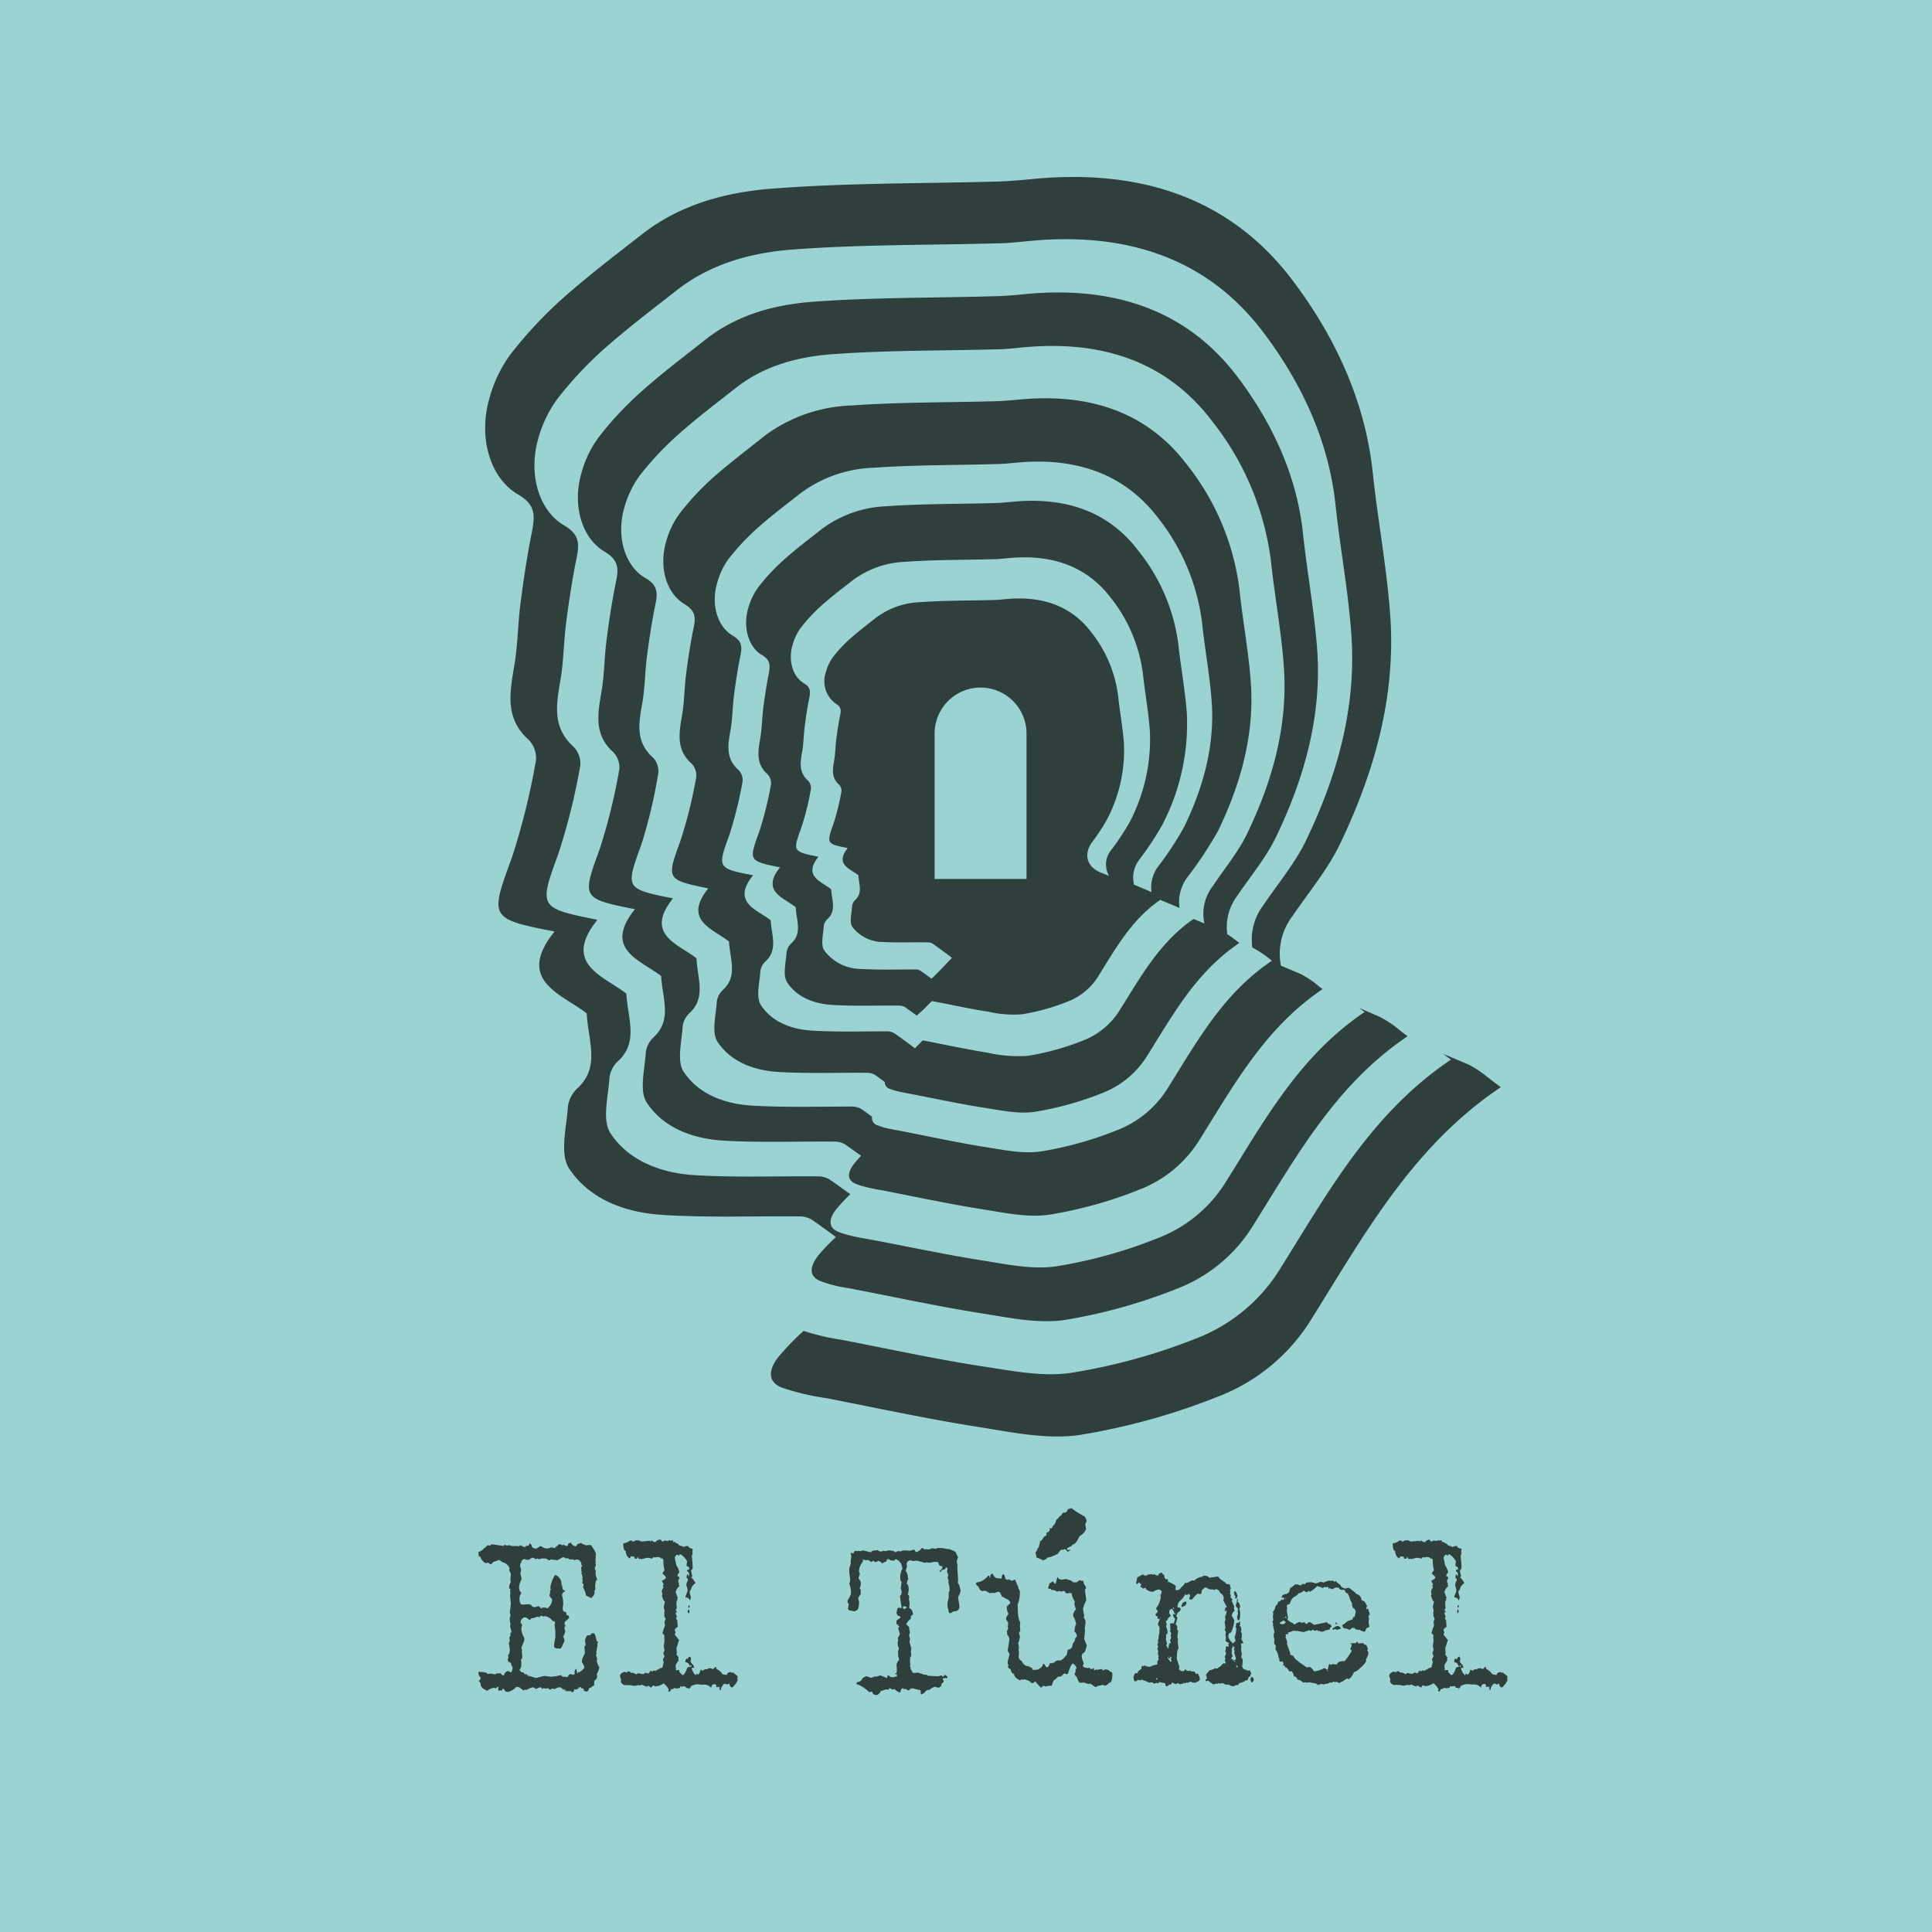 <svg id="Capa_1" data-name="Capa 1" xmlns="http://www.w3.org/2000/svg" viewBox="0 0 280 280"><defs><style>.cls-1{fill:#9ad3d1;}.cls-2{opacity:0.7;}</style></defs><title>EL TUNEL</title><rect class="cls-1" width="280" height="280"/><g class="cls-2"><path d="M212.49,154.14l-3.32-1.4c.36.28.73.56,1.12.83-11.58,7.76-17.88,19.34-24.81,30.39a24.71,24.71,0,0,1-12.07,10,86,86,0,0,1-18.15,5c-4.29.64-8.9-.36-13.3-1-6.62-1.05-13.19-2.46-19.78-3.75a33.87,33.87,0,0,1-5.71-1.33,36.46,36.46,0,0,0-3.57,3.68c-1,1.18-2.21,3.47.38,4.53a35.42,35.42,0,0,0,6.54,1.55c7.3,1.43,14.58,3,21.93,4.16,4.88.77,10,1.87,14.75,1.16a95,95,0,0,0,20.13-5.6A27.31,27.31,0,0,0,190,191.27c7.68-12.25,14.67-25.1,27.51-33.71C215.8,156.36,214.3,154.9,212.49,154.14Z"/><path d="M115.77,176.29a3.55,3.55,0,0,1,1.93.5c1.14.8,2.27,1.63,3.45,2.49a25.87,25.87,0,0,0-2.56,2.68c-.79,1-1.81,2.83.3,3.7h0a19.39,19.39,0,0,0,3.88,1c.49.08,1,.17,1.46.27,6,1.16,11.91,2.44,17.91,3.39,4,.63,8.16,1.53,12.05,1a78.12,78.12,0,0,0,16.44-4.57,22.34,22.34,0,0,0,10.93-9.06c6.19-9.86,11.83-20.19,22-27.21l.44-.32c-.38-.26-.75-.54-1.11-.82a14.41,14.41,0,0,0-3-2L197,146.08c.25.2.51.39.77.57l-.44.32c-.31.21-.62.43-.91.65-8.54,6.27-13.43,15.17-18.77,23.69a20,20,0,0,1-9.8,8.11,69.31,69.31,0,0,1-14.73,4.1c-3.48.52-7.22-.29-10.78-.85-5.38-.85-10.71-2-16.05-3l-1.08-.2a21.81,21.81,0,0,1-3.35-.8l-.35-.14c-1.9-.77-1-2.45-.28-3.31a24,24,0,0,1,2-2.14c-1-.74-2-1.44-3-2.14a3.2,3.2,0,0,0-1.73-.45c-5.91-.06-11.83.18-17.72-.17-4.84-.28-9.63-2-12.31-6.09-1.26-1.92-.3-5.36-.14-8.09a4,4,0,0,1,1.25-2.36c3-2.78,1.39-6.21,1.19-9.78-3.19-2.53-9.38-4.24-4.19-10.7-8.58-1.71-8.48-1.8-5.62-9.68a92.1,92.1,0,0,0,3.14-12.68,3.48,3.48,0,0,0-1-2.74c-3.22-2.9-2.41-6.37-1.83-9.94.43-2.64.43-5.33.78-8,.4-3.11.87-6.23,1.5-9.31.42-2.06.48-3.48-1.77-4.79-3.76-2.19-5.24-7.55-3.76-12.63a17.53,17.53,0,0,1,2.76-5.72,54.88,54.88,0,0,1,6.83-7.3C91,47.53,94.5,44.87,98,42.13c5.07-4,11.16-5.59,17.32-6,9.63-.7,19.32-.6,29-.86,1.62,0,3.24-.19,4.86-.34,13.54-1.31,25.53,2.13,33.91,13.23,5.5,7.29,9.48,15.65,10.47,25.08.67,6.27,1.86,12.49,2.29,18.78.74,10.52-2.05,20.42-6.58,29.8-1.62,3.35-4.1,6.29-6.2,9.4a8.24,8.24,0,0,0-1.57,6.13l.06,0a16.45,16.45,0,0,1,2.76,1.88l-.11.09c-.25.16-.49.34-.73.51l-.59.43-.27.22c-6,4.66-9.52,11.08-13.39,17.24a15,15,0,0,1-7.34,6.08,52,52,0,0,1-11,3.07c-2.61.39-5.42-.21-8.09-.63-4-.64-8-1.5-12-2.29-.62-.12-1.24-.22-1.86-.35l-.23-.05a9.61,9.61,0,0,1-1.5-.45,1.09,1.09,0,0,1-.82-1.25c-.52-.38-1-.75-1.55-1.11a2.63,2.63,0,0,0-1.41-.37c-4.79,0-9.59.14-14.37-.13-3.93-.23-7.82-1.61-10-4.95-1-1.56-.25-4.34-.12-6.57a3.22,3.22,0,0,1,1-1.91c2.42-2.25,1.13-5,1-7.93-2.6-2.05-7.62-3.44-3.4-8.68-7-1.39-6.89-1.46-4.57-7.86A72.83,72.83,0,0,0,95.41,112a2.81,2.81,0,0,0-.8-2.23c-2.62-2.35-2-5.17-1.49-8.07.35-2.13.35-4.32.63-6.47.33-2.53.71-5.06,1.22-7.56.35-1.67.4-2.83-1.43-3.89-3.05-1.77-4.25-6.12-3.05-10.24a14.26,14.26,0,0,1,2.24-4.64A45,45,0,0,1,98.27,63c2.67-2.39,5.55-4.55,8.36-6.77,4.12-3.25,9.06-4.54,14.06-4.9,7.81-.57,15.67-.49,23.51-.7,1.32,0,2.64-.15,4-.28,11-1.06,20.71,1.73,27.51,10.74a40.85,40.85,0,0,1,8.5,20.34c.54,5.09,1.5,10.14,1.86,15.24.6,8.54-1.67,16.57-5.34,24.18-1.32,2.72-3.33,5.1-5,7.63a6.53,6.53,0,0,0-1.18,5.35l-1.57-.64-.59.41-.28.21c-4.41,3.39-7,8.09-9.83,12.59a10.84,10.84,0,0,1-5.31,4.4,37.78,37.78,0,0,1-8,2.22,19.69,19.69,0,0,1-5.84-.46c-2.92-.46-5.81-1.08-8.71-1.65l-.7-.13-1.11,1.15c-1.06-.79-2-1.5-3-2.18a2,2,0,0,0-1.06-.28c-3.59,0-7.19.11-10.77-.1-3-.17-5.87-1.2-7.5-3.7-.76-1.18-.18-3.26-.08-4.93a2.37,2.37,0,0,1,.76-1.43c1.82-1.7.85-3.78.73-5.95-2-1.54-5.72-2.58-2.55-6.51-5.23-1-5.16-1.1-3.42-5.89a57.47,57.47,0,0,0,1.9-7.71,2.08,2.08,0,0,0-.6-1.67c-2-1.77-1.46-3.88-1.11-6,.26-1.6.26-3.24.47-4.85.25-1.9.53-3.8.92-5.67.25-1.25.29-2.12-1.08-2.92-2.29-1.33-3.19-4.59-2.28-7.67a10.53,10.53,0,0,1,1.67-3.49,34.24,34.24,0,0,1,4.16-4.44c2-1.79,4.16-3.41,6.27-5.07a18.73,18.73,0,0,1,10.54-3.68c5.86-.42,11.75-.36,17.63-.53,1,0,2-.11,3-.2,8.24-.8,15.53,1.3,20.63,8a30.63,30.63,0,0,1,6.38,15.25c.4,3.82,1.12,7.6,1.39,11.42.45,6.41-1.25,12.43-4,18.13a47.93,47.93,0,0,1-3.77,5.73,5,5,0,0,0-.95,3.71l-.17-.08c-.79-.34-1.57-.67-2.36-1a4.27,4.27,0,0,1,.76-3.64,43.33,43.33,0,0,0,3.34-5.06,31.69,31.69,0,0,0,3.55-16.06c-.24-3.38-.88-6.74-1.24-10.12A27.14,27.14,0,0,0,165,79.85c-4.52-6-11-7.83-18.27-7.13-.87.09-1.75.16-2.62.19-5.21.14-10.42.09-15.61.46a16.63,16.63,0,0,0-9.34,3.26c-1.87,1.47-3.78,2.91-5.55,4.49a29.82,29.82,0,0,0-3.68,3.94,9.37,9.37,0,0,0-1.49,3.08c-.79,2.74,0,5.62,2,6.8,1.21.71,1.18,1.47,1,2.58-.34,1.66-.59,3.34-.81,5-.18,1.43-.19,2.88-.42,4.3-.31,1.93-.75,3.8,1,5.36a1.88,1.88,0,0,1,.53,1.48,49.73,49.73,0,0,1-1.69,6.83c-1.54,4.24-1.6,4.29,3,5.21-2.8,3.48.54,4.4,2.26,5.77.11,1.92,1,3.77-.64,5.26A2.16,2.16,0,0,0,114,138c-.09,1.48-.6,3.33.08,4.37,1.44,2.21,4,3.13,6.63,3.28,3.17.18,6.36.06,9.54.09a1.76,1.76,0,0,1,.94.24l1.68,1.21c.47-.45,1-.88,1.42-1.34l.76-.77.9.17c2.42.47,4.83,1,7.26,1.37a16.47,16.47,0,0,0,4.87.38,30.37,30.37,0,0,0,6.66-1.85,9,9,0,0,0,4.43-3.66c2.34-3.74,4.49-7.63,8.13-10.45l.17-.13c.22-.17.45-.33.68-.49.94.38,1.87.77,2.8,1.17a5.92,5.92,0,0,1,1.12-4.43,56.83,56.83,0,0,0,4.47-6.76c3.26-6.75,5.27-13.88,4.74-21.45-.32-4.52-1.18-9-1.65-13.52a36.27,36.27,0,0,0-7.54-18c-6-8-14.66-10.46-24.4-9.52-1.17.11-2.33.21-3.5.24-6.95.19-13.93.12-20.86.62a22.29,22.29,0,0,0-12.46,4.35c-2.5,2-5,3.89-7.42,6a38.71,38.71,0,0,0-4.91,5.25,12.4,12.4,0,0,0-2,4.12c-1.07,3.65,0,7.51,2.7,9.08,1.62,1,1.58,2,1.28,3.45-.46,2.22-.8,4.46-1.09,6.71-.24,1.9-.25,3.85-.55,5.74-.42,2.57-1,5.07,1.31,7.16a2.45,2.45,0,0,1,.71,2,66.73,66.73,0,0,1-2.25,9.12c-2.06,5.67-2.14,5.74,4,7-3.74,4.64.72,5.88,3,7.7.14,2.56,1.29,5-.86,7a2.82,2.82,0,0,0-.9,1.7c-.12,2-.81,4.44.1,5.83,1.93,2.95,5.37,4.18,8.86,4.38,4.24.25,8.5.08,12.75.12a2.25,2.25,0,0,1,1.25.33l1.38,1a1,1,0,0,0,.74,1,4.75,4.75,0,0,0,.49.17c.23.07.46.14.69.19.66.16,1.34.27,2,.4,3.55.69,7.09,1.45,10.65,2,2.37.37,4.86.91,7.17.56a46,46,0,0,0,9.78-2.72,13.27,13.27,0,0,0,6.5-5.38c3.41-5.44,6.54-11.11,11.8-15.23.2-.15.39-.31.59-.45l.22-.16.75-.54-.34-.25c-.47-.36-.93-.73-1.4-1a7.49,7.49,0,0,1,1.42-5.54c1.9-2.82,4.15-5.48,5.62-8.52,4.1-8.49,6.63-17.46,6-27-.4-5.69-1.47-11.33-2.07-17-.9-8.54-4.51-16.11-9.49-22.72-7.59-10.05-18.45-13.17-30.72-12-1.46.15-2.93.27-4.4.31-8.75.25-17.53.16-26.25.79-5.58.4-11.1,1.84-15.7,5.47-3.14,2.48-6.35,4.89-9.33,7.56a48.93,48.93,0,0,0-6.18,6.61,15.6,15.6,0,0,0-2.5,5.19c-1.35,4.59,0,9.45,3.4,11.43,2,1.19,2,2.48,1.6,4.34-.57,2.79-1,5.61-1.36,8.44-.31,2.4-.32,4.84-.7,7.23-.53,3.23-1.26,6.38,1.65,9a3.19,3.19,0,0,1,.9,2.49A84.05,84.05,0,0,1,86.93,123c-2.59,7.14-2.69,7.22,5.09,8.77-4.71,5.85.9,7.4,3.8,9.69.18,3.23,1.62,6.34-1.08,8.86a3.59,3.59,0,0,0-1.14,2.13c-.14,2.48-1,5.59.13,7.34,2.43,3.72,6.76,5.26,11.15,5.52,5.33.31,10.7.09,16.05.14a2.91,2.91,0,0,1,1.57.42c.76.53,1.52,1.08,2.3,1.64a15.14,15.14,0,0,0-1,1.13c-.62.77-1.44,2.25.24,2.94l.6.22a26.3,26.3,0,0,0,3.33.73l.31.06c4.74.93,9.47,1.94,14.23,2.69,3.17.5,6.49,1.22,9.57.76a61.45,61.45,0,0,0,13.07-3.64,17.68,17.68,0,0,0,8.68-7.19c4.54-7.23,8.71-14.78,15.7-20.29l.79-.61.82-.59.54-.38c-.17-.12-.34-.24-.5-.37a13.6,13.6,0,0,0-2.76-1.85l-2.78-1.17a9,9,0,0,1,1.66-7.16c2.34-3.46,5.09-6.71,6.88-10.43,5-10.4,8.12-21.38,7.31-33.06-.49-7-1.81-13.87-2.54-20.82C197.83,58,193.42,48.7,187.32,40.62c-9.3-12.31-22.59-16.13-37.61-14.68-1.79.17-3.59.33-5.39.38-10.72.29-21.46.18-32.15,1-6.83.49-13.59,2.26-19.21,6.7-3.85,3-7.78,6-11.44,9.25A61.76,61.76,0,0,0,74,51.33a19.46,19.46,0,0,0-3.06,6.35c-1.64,5.63,0,11.57,4.17,14,2.5,1.45,2.43,3,2,5.31-.69,3.42-1.22,6.88-1.66,10.34-.39,2.93-.39,5.93-.87,8.85-.64,4-1.54,7.81,2,11a3.83,3.83,0,0,1,1.1,3,101.45,101.45,0,0,1-3.48,14.07C71,133,70.86,133.15,80.37,135c-5.76,7.16,1.11,9.06,4.66,11.87.21,4,2,7.76-1.33,10.84a4.45,4.45,0,0,0-1.39,2.62c-.18,3-1.24,6.84.16,9,3,4.56,8.28,6.44,13.66,6.75C102.66,176.49,109.22,176.23,115.77,176.29Zm33-48.9-13.32,0V106.31h0a6.66,6.66,0,0,1,13.32,0Zm11-.84c-2.11-.73-2.83-2.55-1.57-4.4a28.49,28.49,0,0,0,2.27-3.45,21.52,21.52,0,0,0,2.42-10.93c-.16-2.3-.6-4.59-.84-6.89a18.56,18.56,0,0,0-3.85-9.2c-3.07-4.07-7.46-5.33-12.43-4.85-.6.06-1.19.11-1.78.13-3.55.09-7.1.06-10.63.31a11.38,11.38,0,0,0-6.36,2.22c-1.27,1-2.57,2-3.78,3.06a19.8,19.8,0,0,0-2.5,2.68,6.4,6.4,0,0,0-1,2.1,4,4,0,0,0,1.38,4.63c.83.48.81,1,.65,1.75-.23,1.13-.4,2.28-.55,3.42-.13,1-.13,2-.28,2.93-.22,1.31-.52,2.58.67,3.65a1.26,1.26,0,0,1,.36,1,34.7,34.7,0,0,1-1.15,4.65c-1,2.89-1.09,2.92,2.06,3.55-1.91,2.37.36,3,1.54,3.93.07,1.3.65,2.56-.44,3.58a1.49,1.49,0,0,0-.46.87c-.06,1-.41,2.26,0,3a5.56,5.56,0,0,0,4.52,2.23c2.16.13,4.33,0,6.49.06a1.16,1.16,0,0,1,.64.17c.88.61,1.74,1.26,2.82,2.06-.85.88-1.5,1.59-2.18,2.27-.25.26-.52.51-.79.76-.54-.4-1.06-.78-1.58-1.14a1.39,1.39,0,0,0-.76-.2c-2.6,0-5.2.08-7.79-.07a6.68,6.68,0,0,1-5.42-2.69c-.55-.84-.13-2.35-.06-3.56a1.67,1.67,0,0,1,.55-1c1.31-1.23.61-2.74.52-4.3-1.4-1.12-4.13-1.87-1.84-4.71-3.78-.76-3.73-.8-2.47-4.26a40.25,40.25,0,0,0,1.38-5.58,1.55,1.55,0,0,0-.44-1.21c-1.42-1.27-1.06-2.8-.8-4.37.18-1.16.19-2.35.34-3.51.18-1.37.38-2.74.66-4.1.18-.91.21-1.53-.78-2.11-1.65-1-2.3-3.32-1.65-5.55a7.64,7.64,0,0,1,1.21-2.52,24.64,24.64,0,0,1,3-3.21c1.45-1.3,3-2.47,4.54-3.67a13.62,13.62,0,0,1,7.62-2.66c4.24-.31,8.5-.26,12.75-.38.72,0,1.43-.08,2.14-.15,6-.58,11.23.94,14.92,5.82a22.21,22.21,0,0,1,4.61,11c.29,2.76.81,5.5,1,8.26a25.91,25.91,0,0,1-2.9,13.12,34.27,34.27,0,0,1-2.73,4.13,3.26,3.26,0,0,0-.27,3.73Z"/><path d="M82.31,223.76V224h.12V224l-.37.06-.37-.18-.25.06-.18-.12h-.38V224c-.28.1-.43.22-.43.37l-.55-.12-.56.18-.43-.06-.56-.31-.74.43-.12-.12a.38.38,0,0,1-.43-.43l-.25-.25c-.09,0-.15.12-.19.37l-.06-.06c-.33.06-.49.14-.49.25l-.68-.31-.19.18h-.06l-.06-.06h-1L74,224V224l-.18-.06-.38.06-.3-.12-.19.18-1.48-.24h-.06l-.06.06-.07-.06h-.06q-.12,0-.12.18H71l-.3-.06-.19.12c-.14.21-.27.31-.37.31-.08.2-.35.38-.8.56l.06.68h.06l.06-.07h.06a1.57,1.57,0,0,0,.81,1l.37-.06.24.19h.19c.16-.09.25-.19.25-.31a2.45,2.45,0,0,0,.86-.31l.56.37a1.47,1.47,0,0,1,1,.86l-.07.25.25.56-.06.68V229l.06.31a1.41,1.41,0,0,0-.25.87l.19.12-.06.31.06.31-.06.31.06.06h-.06l.12,1.11-.06.37L74,233l-.12.56v.12l.12.44-.12.37a2.28,2.28,0,0,0,.12.86l-.06.25v.12l.18.74v.06c0,.09-.06.13-.18.13L74,237l-.18.31.06.49-.13.31.13.93c0,.53-.13.8-.25.8l.06.37-.12.31.12.25H73.6v.06a.55.55,0,0,1,.49.31.57.57,0,0,0,.19.43v.19l-.06.3.06.07h-.06l-.07.06q0,.18-.12.18h-.12c0-.12-.11-.18-.31-.18h-.06a.84.84,0,0,0-.5.61.52.52,0,0,1-.49-.3c-.54,0-.8.09-.8.18l-.5-.12h-.31l-.31.06c0-.21-.41-.31-1.23-.31h-.06v.31c.11.29.21.43.31.43,0,.33-.09.5-.25.5v.06l.25.31a.89.89,0,0,0,.37.8l.55.31h.06a1.85,1.85,0,0,1,1.05-.43l.13.12.31-.25h.06l.06.06-.06.31.12.19h.06l.07-.06.3.06.13-.31.24.12c0,.23.19.35.56.37a2.68,2.68,0,0,0,1.17-.74l.44.06.55.44c.12,0,.19,0,.19-.13h.06l.06.06h.25a2.16,2.16,0,0,1,.92-.37l.37.25.56-.25c.21,0,.31.09.31.25h.06l.12-.12.31.06.43-.06c0,.08.13.16.31.24l.19-.18.43.06h.06a1.17,1.17,0,0,1,.68-.25h.06l.56.37h.06v-.12h.06v.12l-.06.07v.06h.12v-.13c.09,0,.13.09.13.25h.06l.06-.06h.56l.18.18a.47.47,0,0,0,.31-.49l.31.12c0-.07.1-.13.31-.18,0-.12,0-.19.12-.19h.25l.06.19h.06l.06-.06c.09,0,.17.12.25.31l-.06.06.37.12H85c.17,0,.31-.18.43-.55h.07l.06.06c.22-.25.41-.37.55-.37v-.5l.07-.06h-.07l.07-.18a.72.72,0,0,0,.37-.62l-.07-.31a2.7,2.7,0,0,0,.37-.93v-.12c-.09,0-.21-.29-.37-.87l.07-.24-.19-.68.12-.12-.06-.19.19-1.17-.06-.06.12-.25c0-.08-.06-.13-.19-.13-.15-.76-.29-1.15-.43-1.17H86c-.29,0-.43.14-.43.31h-.13l-.06-.06V237h-.12c-.2,0-.36.25-.49.74l.12.68c-.07,0-.14.1-.19.31l.07.74-.07.31a2,2,0,0,0-.37,1.11,2,2,0,0,1,.37.8,2.07,2.07,0,0,1-.8.68v-.06c-.08,0-.12.06-.12.19h-.13c0-.21,0-.31-.12-.31l.06-.31h-.06a.41.41,0,0,0-.25.43v.25l.07.06c-.13,0-.19,0-.19.12l-.49-.12a.45.45,0,0,0-.37.43h-.13l-.43-.06-.06.06V243c-.21,0-.31-.08-.31-.25a7.28,7.28,0,0,1-1.55.25l-.92-.12-1.24.31-1-.31h-.06l-.06.06-.06-.19c-.12,0-.19,0-.19-.12h-.12l-.06.06-.25-.31c-.29,0-.43-.08-.43-.24h-.12V242a1.28,1.28,0,0,0,.24-.86v-.31l-.06-.31.19-.19v-.43l-.07-.62.07-.06-.13-.37.43-1.11v-.37a2.9,2.9,0,0,1-.43-1.36v-.12l.13-.37c-.09-.19-.17-.29-.25-.31l.06-.31c0-.12.14-.29.43-.49h.31l.56.37h.06l.12-.25a1.7,1.7,0,0,0,.87-.25l.06.06h.06l.06-.06.13.13h.06c0-.13.08-.21.25-.25l.3.12.25-.06a2.28,2.28,0,0,1,.86.43.73.73,0,0,0,.56.37v.19l-.06.37.06.18v.07l-.06.06q.12,0,.12.93v.43l-.18,1.05v.37c0,.07.12.15.37.24h.06l.06-.06V239l.12-.12H81l.06.06h.12c.12,0,.32-.37.62-1.11a1.17,1.17,0,0,0-.19-.62,2.06,2.06,0,0,0,.31-.8l-.12-.43v-.13l.12-.18v-.19l-.12-.12.06-.31.62-.55a.42.42,0,0,0-.25-.44h-.06l-.06.07c0-.37-.1-.56-.31-.56s-.23-.21-.25-.62l.06-.24a3.87,3.87,0,0,0-.18-1.55c.12-.33.27-.49.43-.49v-.19h-.12l-.06.06c0-.12,0-.18-.13-.18-.06-.49-.12-.74-.18-.74a1.39,1.39,0,0,0-.87-1.36h-.06a4.68,4.68,0,0,0-.68,1.79l.06.31-.12.25v.06l.06.06s-.09.18-.12.56l.37.49V232a1.86,1.86,0,0,1-.68,1.11l-.19-.12H78.6l-.18.12h-.07c0-.09-.08-.2-.24-.31H78l-.49.12a.56.56,0,0,1-.56-.37h-.06l-.06.07-.12-.13-.93.06h-.06c-.29,0-.43-.3-.43-.92a1.11,1.11,0,0,1,.24-.68v-.19c-.14,0-.24-.2-.3-.61v-.25a3.32,3.32,0,0,1,.37-1.05l-.19-.87.12-.37v-.06l-.06-.06h.06a.72.72,0,0,0-.18-.43l.06-.25v-.06l-.06-.06.18-.19a.54.54,0,0,1,.5-.55l.31.12h.06l.06-.06.19.06.43-.31h.25l.24.19h.06l.25-.07H78L78,226l.5-.13H79a.79.79,0,0,1,.5.25h.18l.12-.12,1,.12.74-.43c.29,0,.44.11.44.18l.31-.06.24.19h.56l.12.12.37-.12a.76.76,0,0,1,.68.86h.06l.06-.06c0,.21-.09.31-.18.31l.06.37v.06l-.06.06.12.19-.06.18.19.62-.07.25v.06l.07.06-.07.49.19.13-.06.49a3.57,3.57,0,0,1,.43,1.18l.8.37.13-.25c.13,0,.23-.19.31-.56v-.06l-.07-.06.19-.43-.06-.31q.1-1,.24-1h.07l.06.06V229a2.78,2.78,0,0,1-.31-1l.06-.31-.18-.37.18-.49-.06-.31v-.06l.06-.06-.06-.25.06-1a4.34,4.34,0,0,0-.74-1.23h-.31l-.43.06v-.06c-.41-.11-.62-.21-.62-.31l-.62.18c0,.21-.1.31-.3.31a1.1,1.1,0,0,1-.62-.55Z"/><path d="M100.21,241.33v.06l-.06.19H100v-.12l.12-.13ZM100,240H100v-.12H100Zm-.31-6.36.06.19c.06,0,.12-.08.19-.25l-.07-.31C99.76,233.24,99.7,233.37,99.66,233.61Zm.06-.86v.18l.06.07.13-.13v-.25h-.07ZM95,223.49H94.9a.63.63,0,0,1-.43-.25q-.12,0-.12.18h-.06l-.13-.12-1.23.12a.81.81,0,0,0-.5-.18h-.31l-.3.18c-.17,0-.25-.06-.25-.18l-.31.06a1.71,1.71,0,0,1-.93.37c0,.74.15,1.11.37,1.11a1.19,1.19,0,0,0,.44,1v.06c.16,0,.26-.1.3-.31l.31.07h.19q0,.3.12.3h.19q.12,0,.12-.24c.08,0,.17.12.25.31l.18-.07h.07l.06.07.8-.19h.37l.37.12.25-.24.24.06.19-.06c.41,0,.62.06.62.18v.06l.18-.06.19.19a5.57,5.57,0,0,0,.18,1.6c-.12,0-.22.18-.31.43.33.28.5.47.5.56s-.19.34-.56.43a1,1,0,0,0,.25.56l-.12.12.06.43h-.06l-.19.44L96,231l-.06.31c.16.53.3.8.43.8l-.18.8.12.5v.12l-.06.31.06.06v.06l-.06.06c.07.37.15.56.25.56a1.31,1.31,0,0,0-.19.68l.06.18a1.25,1.25,0,0,1-.24.68h.06l-.19.56.31.37-.06.25.06.49-.12.8.12.56-.18.43.18.49-.25.44.13.37-.19.8c-.41.11-.61.22-.61.31-.21,0-.31.06-.31.18l-.31-.06h-.06l-.19.13h-.06c-.08,0-.12-.07-.12-.19l-.37.5-.44-.13-.24.19H93l-.5-.13-.3.19a1.33,1.33,0,0,0-.62-.25h-.06l-.07.06a.4.4,0,0,0-.43-.24q-.12,0-.12.18h-.06l-.13-.12-.06.06-.18-.06c-.41.15-.62.36-.62.62l.18.55v.06l-.06.07c0,.25.17.46.5.61h.61l.07.06.06-.06h.06l.68.13H92l.49-.13.31.06.19-.12.74.31h.06v-.12H94l.37.24h.06a.38.38,0,0,1,.31-.31l.18.13H95a2.17,2.17,0,0,0,1.17-.43,2.71,2.71,0,0,1,.74.86l-.06.31h.06l.06.06a.39.39,0,0,0,.25-.37c.29,0,.43-.06.43-.19l.43.07.37-.07c.09,0,.13-.1.13-.3l.12.12.31-.06h.25q.09,0,.18.24c.29,0,.44.05.44.13l.18-.19c0-.22.33-.39,1-.49l.55.06h.56a1.25,1.25,0,0,1,.86.43h.07a.48.48,0,0,1,.3-.49h.25c.06,0,.13.08.19.25l-.06.06v.06l.06.06.31-.06v.12h.06v-.12h.06l.06.06-.06.19.06.24h.12a1.54,1.54,0,0,1,.5-.92h.12l.06.06V244l.19.12h.12l.19-.12h.06c.08.37.21.55.37.55a.36.36,0,0,0,.31-.24,2.13,2.13,0,0,0,.55-.87v-.06l-.06-.06.06-.37-.67-.56h-.07l-.06.06-.25-.12a.56.56,0,0,0-.55.43l-.62-.12a1.71,1.71,0,0,0-.86-.74c0-.21-.06-.31-.19-.31-.16.2-.29.31-.37.31l-.25-.13c-.37,0-.55.09-.55.19l-.19-.06a.82.82,0,0,0-.43.24l-.31-.18c-.13.49-.28.74-.43.74l-.12-.12H101q-.12,0-.12.18h-.12v-.06c-.16-.08-.32-.35-.5-.8v-.19h.37l-.18-.43c-.25-.24-.37-.4-.37-.49l.06-.25c0-.29-.09-.43-.18-.43a.52.52,0,0,0-.31.31l.06.06h-.13v-.13c-.16,0-.24.2-.24.5v.06c.34,0,.56.23.68.68-.29,0-.44.06-.44.18-.23.66-.46,1-.67,1l-.44-.43c0-.21,0-.31-.12-.31h-.12l-.31.06.06-.18-.06-.31v-.06l.06-.06-.06-.07v-.12l.43-.68-.06-.18.06-.25-.31-.37.06-.31-.06-.31.06-.06-.06-.06v-.19l.31-1v-.12h.12l-.68-.86.13-.37-.13-.19c0-.24.15-.42.44-.56l-.07-.74v-.24l-.18-.19.12-.37a1,1,0,0,1-.18-.56h.18v-.12l-.18-.18.18-.37-.06-.38V232h.12v-.37l.07-.06-.31-.81a1.32,1.32,0,0,1,.55-.86l-.12-.37v-.06h.12l-.18-.19c0-.33.1-.49.18-.49,0-.25-.14-.37-.31-.37a1.25,1.25,0,0,1,.31-.56c-.19-.6-.34-.91-.43-.93l-.25-1.17c.11-.27.21-.41.31-.43h.06l.07.06v-.06l.18.12h.06v-.18h.19a2.82,2.82,0,0,1,.92,1l-.06.37V227c.25,0,.37.14.37.43v.06c-.2,0-.31,0-.31.12v.13c.12,0,.22.12.31.37l-.06.31c-.08,0-.12-.09-.12-.25h-.13l-.06.31v.24c.13,0,.19.11.19.31a1.53,1.53,0,0,0-.25.74,2,2,0,0,1,.19.81l-.31.8.06.19.06-.07.31.13.25.31.12-.44v-.06a1.88,1.88,0,0,1-.18-.86l.18-.19a1.36,1.36,0,0,1,.62-.92v-.13c-.28-.45-.47-.68-.56-.68v-.06l.13-.12-.19-.93c.16,0,.25-.19.25-.49V227l-.06-.07h.06l-.13-1.54c.06,0,.1-.12.13-.37V225l-.06-.06.06-.37v-.07l-.06-.06c-.37-.06-.56-.18-.56-.37h-.19a.82.82,0,0,0-.55.19v-.13c-.5-.1-.74-.22-.74-.37-.33-.14-.5-.24-.5-.31h-.06l-.06.07h-.06l-.13-.31h-.06l-.06.06h-.12l-.31-.06v.06l-.06.06-.56-.06-.31.18-.24-.31A.82.82,0,0,0,95,223.49Z"/><path d="M131,232.84l.06-.06.37.12c0,.11-.17.21-.43.31l-.13-.12v-.25l.07-.06Zm4.63-8.4h-.19l-.43-.06c0,.07-.18.13-.55.19l-.19-.07-.25.07-.24-.19h-.25v.06a1.23,1.23,0,0,1-.8.5l-.25-.37-.62.18-.62-.06a1.48,1.48,0,0,0-.8.19l-.06-.07h-.31l-.18.13h-.19l-.25-.19h-.18l-.06.06c0-.08-.15-.12-.44-.12l-.49.12-.19-.06-.49.13-.49-.25-.06.06c-.5,0-.75.08-.75.25h-.24l-1-.25-.37.12-.31-.06-.19.06-.24-.06c-.07,0-.16.13-.25.37l-.37-.06h-.06l.12.49-.12.81v.06l.06.06-.25.86v.5l.13,1a1.44,1.44,0,0,1-.13.68,3.54,3.54,0,0,1,.25,1.42,3,3,0,0,1-.49,1V232c0,.29.06.43.18.43l-.12.68v.06l.12.19.87.18.12-.12c.33,0,.49-.43.49-1.3l-.12-.49v-.06l.37-.56v-.19l-.06-.06.06-.06v-.12c0-.21-.06-.33-.19-.37a1.2,1.2,0,0,0,.19-.62v-.19a1,1,0,0,0-.31-.61v-.13l.19-.61-.13-.19v-.25a2.27,2.27,0,0,1,.56-1.29v-.31l.43.12.25-.06h.06l.49.31.25-.19h.06l.19.19c.29,0,.43-.09.43-.19.37.12.58.26.62.44a1.05,1.05,0,0,1,.62-.31.47.47,0,0,1,.3-.44v.19h.07l.06-.06H129v.12l.55.06c.07,0,.13-.08.19-.24.45.15.68.32.68.49.13,0,.26.31.37.93a2.19,2.19,0,0,0-.31,1.36v.12c0,.2.06.33.19.37l-.13,1,.13.37v.12c0,.32-.09.51-.25.56l.25,1.73v.06l-.44-.06c-.14,0-.24.26-.3.8l.18.37c.25,0,.37.08.37.25v.06c-.37.22-.55.37-.55.43v.43c0,.08.08.13.24.13,0,.12,0,.18.13.18v.19l-.13.12.25.87-.31.61v.06l.06.07-.06.49a1.38,1.38,0,0,0,.19.86l-.19.44.06.06V240l.13.5v.06a1.73,1.73,0,0,0-.37.68l.06.8-.06.5-.07-.07h-.06l-.06.07c0,.08.08.12.25.12V243l-.06-.06-.38.12h-.43l-.37-.25h-.12l-.06.37h-.06l-.93-.37L127,243h-.06l-.06-.06-.68.24a1.47,1.47,0,0,0-.68-.24l-.49.24a.93.93,0,0,1-.87.62v.31l.06.06.07-.06a5.33,5.33,0,0,1,1.73,1.17l.12-.12.31.06c0,.25.16.39.49.43h.19c.33-.21.49-.4.49-.55l.74-.25h.25l.06.06.19-.12v-.12a.74.74,0,0,1,.43.18h.06l.31-.06a2,2,0,0,0,.68.49h.12c.1-.41.23-.61.37-.61h.06v.12h.44l.24.18h.13q.12,0,.24-.3l.13.12.12-.12,1.24.3c0,.34,0,.55.12.62a.58.58,0,0,1,.37-.18,1,1,0,0,1,.56-.5h.06l.06.06a3.5,3.5,0,0,1,.93-.55c0,.07.18.13.55.18l.37-.3v-.07l-.06-.06v-.06l.37-.37v-.25h-.12v-.24l.37-.07.24.07.07-.25-.31-.25c-.13,0-.21.08-.25.25l-.37-.19-.43.13-1.36-.07c-.12,0-.19,0-.19-.12-.57-.05-.86-.13-.86-.25l-.06.07-.5-.19-.06.06h-.68a.92.92,0,0,0-.31-.55l.07-.06-.13-.38.06-.18-.06-.5c0-.49.09-.74.19-.74l-.06-.74.06-.37-.25-.92.06-.5-.12-.43V237l.12-.43-.12-.5v-.12l.06-.06-.49-.5a2.52,2.52,0,0,1,.68-.8v-.43c.12,0,.18,0,.18-.13h.06l.06.07c0-.56-.18-.91-.55-1.05l.06-.5a2.58,2.58,0,0,0-.12-.86l.06-.06v-.13c0-.2-.06-.33-.19-.37l.13-.68c0-.61-.14-.92-.31-.92l.25-.81-.07-.06a1.56,1.56,0,0,0-.31-1l.19-.68-.06-.24c0-.36.2-.57.62-.62l.24.12.62-.06,1.17.31.19-.06.55.06.5-.12h.55l.19.12c0,.33.18.49.56.49a.73.73,0,0,1-.38.68v.13h.19c0-.21.2-.31.49-.31l.25-.31h.06l.13.12v.06l-.07.38.19.55-.12.37h.06c0,.21,0,.31.12.31l-.06.37a3.68,3.68,0,0,1,.18,1.24q-.1,0-.12.3v.62l-.18.81c0,.57,0,.86.12.86,0,.41.1.62.18.62h.19l.37-.25c.58,0,.87-.25.87-.74l-.19-1.24v-.12a2.5,2.5,0,0,0,.37-1l-.06-.06c-.11-.62-.24-.93-.37-.93l.06-.37-.12-2V227l.06-.06-.13-.49a1.48,1.48,0,0,1,.19-.74l-.25-.5c0-.27-.41-.52-1.23-.74v.06a4.41,4.41,0,0,0-1.48-.18Z"/><path d="M143.52,228.67c-.09,0-.13-.1-.13-.31h-.18a2.58,2.58,0,0,1-1.36.93.56.56,0,0,0-.43.19.65.65,0,0,0,.37.43c.16.45.37.68.62.68l.24-.06.25.06.56.31.49-.07H144l.06.07.68-.25c0,.08.06.12.19.12l.31.68c.2,0,.31,0,.31.13.57.21.86.46.86.74a.36.36,0,0,1-.31.24v.13l.06.06h-.12l-.06-.06v.06l-.06.06v.06a1.68,1.68,0,0,0,.24,1l-.37.62a1.12,1.12,0,0,0,.31.61v.38l-.06.3.06.07c0,.29-.06.46-.18.49l.06.37v.06l-.06.06a1.36,1.36,0,0,1,.37.75l-.25,1.66.25.43v.19l-.25.93v.37l.12.12v.06l-.06.06v.25a.49.49,0,0,0,.37.25c.07.45.24.68.5.68,0,.35.26.66.8.92h.12l.13-.12.18.06.25-.06h.06l.68.25a.68.68,0,0,0,.49.31l.37-.25.74.86H151c0-.12.1-.2.31-.24l.18.12.56-.12h.37c.17-.58.32-.87.43-.87s.21-.24.62-.49h.06l.06.06c.15,0,.35-.17.62-.49l.37.12.19-.06c.31-1,.56-1.49.74-1.49.33.24.49.47.49.68v.07l-.12.12c0,.33,0,.49-.13.49,0,.33.13.5.25.5.23.59.39.9.5.92h.43l.06-.06.74.25L158,244l.74.49c.16,0,.25,0,.25-.12l.86-.19.25.13c.16,0,.39-.15.68-.44.29,0,.43-.43.43-1.29,0-.18-.1-.28-.31-.31a.87.87,0,0,0-.8-.31l-.19.12h-.12q0-.18-.12-.18h-.07L159,242l-.19-.06-.12.12h-.13l-.06-.31h-.12v.13H158l-.06-.19-.31.06c-.45-.06-.68-.16-.68-.31v-.12l.12-.19V241a2.63,2.63,0,0,1-.31-1l.13-.38c.26,0,.46-.39.61-1.17l-.37-.92.13-1.3-.06-.19.12-.86V235a1.12,1.12,0,0,0-.25-.55l.06-.31-.18-.93a5,5,0,0,1,.49-1.3l-.18-1.23v-.31l.12-.19V230l-.31-.49c0-.29-.08-.44-.24-.44v.06l-.37-.12-.44.31h-.49a1.24,1.24,0,0,0-.68-.37h-.06l-.06.06v-.06l-.13-.12-.8.12c-.33-.09-.49-.22-.49-.37h-.07l-.24.93a.28.28,0,0,1-.31-.31h-.13l-.49.31a.91.91,0,0,1-.18.55l.06.19c.24,0,.37,0,.37.12l.06.06c.49,0,.74.14.74.25l.56-.12v.06l.06.06.49-.12.31.37h.12l.38-.07.3.07v.18a2.69,2.69,0,0,0,.44,1l-.07.18a2.24,2.24,0,0,0,.25.93,1.39,1.39,0,0,0-.43.87v.12a3.05,3.05,0,0,1,.43,1.23c-.09,0-.17.33-.25,1a1.07,1.07,0,0,1,.37.74.66.66,0,0,0-.3.62,1.46,1.46,0,0,0-.37.68c0,.34-.23.55-.68.62-.06.6-.16.91-.31.92-.33.42-.6.62-.81.62-.49,0-.74.1-.74.31-.24,0-.37.06-.37.18l-.12-.12-.25.06c-.1.37-.22.56-.37.56l-.18-.06c-.14-.29-.26-.44-.37-.44l-.07.07c0,.27-.26.54-.8.8h-.06l-.06-.06-.06.06h-.56c0-.21,0-.31-.12-.31s-.25-.21-.74-.25a1.29,1.29,0,0,1-.68-.74c-.16,0-.3-.18-.44-.55l.07-.62-.07-.49v-.07l.07-.06-.13-.86c.08,0,.17-.27.25-.81v-.06l-.12-.49v-.06l.18-.31-.06-.68.06-.43-.06-.07.06-.06c-.25-.24-.37-1.05-.37-2.41l-.06-.18h.06a4.55,4.55,0,0,0,.31-1.79c-.07-.29-.13-.43-.19-.43-.08-.42-.16-.62-.24-.62a2,2,0,0,0-.31-.74l-.37.18a.77.77,0,0,1-.5-.24l-.12.12-.37-.12c-.07-.46-.17-.68-.31-.68h-.06c-.08,0-.14.2-.19.61l-.74-.06c-.33-.21-.49-.42-.49-.62h-.19C143.6,228.09,143.52,228.29,143.52,228.67Zm11.24-9.95c-.11.32-.23.49-.37.49-.33,0-.5.1-.5.31-.33.26-.49.42-.49.49a.85.85,0,0,0-.43.68l-.25.37a.5.5,0,0,0-.25.43h-.37l.06.19c-.12.29-.29.43-.49.43v.31c0,.12-.08.19-.25.19l-.25.3c-.16.29-.3.44-.43.44-.11.7-.23,1.05-.37,1.05a1.21,1.21,0,0,1-.31.61l.13.5v.18l1,.44c.37-.13.56-.25.56-.38a3.29,3.29,0,0,0,1-.3l.55-.25c.27-.41.46-.62.56-.62h.06l.06.06.25-.12.25.06.24.31.38-.18v-.07l-.07-.06-.18.06c-.13,0-.19,0-.19-.12v-.12l.5-.31.06.06.25-.31c.29,0,.62-.41,1-1.23a2,2,0,0,0,.93-1l-.12-.74a.74.74,0,0,0,.18-.44v-.06a1.27,1.27,0,0,0-.31-.62,10.58,10.58,0,0,1-1.85-1.17Z"/><path d="M167.69,243.15l.07.19-.19.12v-.18Zm13.53.13v.06c.06.33.14.49.24.49s.18-.14.25-.43c-.11-.25-.21-.37-.31-.37Zm-1.86-1.79v.12l-.06.06-.12-.12v-.25Zm-.37-.81v.19l-.12-.12v-.07Zm-9.2-.49v.18h-.06l-.06-.06.12.44-.12.12-.43-.56v-.12h.12q0,.18.12.18c.09,0,.13-.08.13-.24Zm-.24-.12h-.13V240h.13Zm9.2-1.42h.12l.06.06-.12.31.12.24-.06.25.25.8-.06.25a.39.39,0,0,0-.31.12l-.06.07v-.31h-.07l-.06.06-.12-.13v-.06l.18-.24v-.13l-.12-.37.06-.37-.06-.18C178.59,238.77,178.68,238.65,178.75,238.65Zm-.06-.07h-.07v-.12h.07Zm-10.5-4h-.06v-.12h.06Zm1.6-1.42c.08,0,.18.12.31.37s.08.31.25.31v.06l-.06.06h-.07l-.06-.06h-.06L170,234a1,1,0,0,0,.31.62l-.19.68-.18-.06-.31.06h-.06l.06.93-.12.18c.09,0,.17.12.24.37l-.12.31.12.19-.18.49.12.25-.06.18-.06-.06h-.06l-.07.06c0,.21,0,.31-.12.31l.06.19q0,.18-.12.18l-.25-.43.13-.19-.19-.74.06-.06v-.62c.13,0,.19-.06.19-.18a1.8,1.8,0,0,0-.19-.87l.06-.43-.12-.43.25-.12c0-.2.16-.41.49-.62v-.06l-.25-.31v-.13l.07-.06h-.07l.07-.31q.18,0,.18-.12Zm.37,0H170V233h.12Zm1.55-1c-.24,0-.4.23-.5.68l.06.06c.46-.12.68-.33.68-.61l-.06-.19h-.12Zm7.41.43v.25a.62.62,0,0,1,.31.37v.06l-.07.07h.07l-.07.24.07.25-.13.49c0,.3.06.47.19.5s.24-.25.24-.74v-.44l-.12-.49s.09-.12.12-.37c-.11-.41-.23-.62-.37-.62l.07-.37-.13-.12A2.77,2.77,0,0,1,179.12,232.59Zm-.31-1.73h.06c0,.29.09.44.19.44l-.07.31v.06h.13c.07,0,.15-.13.24-.37-.15-.46-.27-.68-.37-.68S178.87,230.7,178.81,230.86Zm-10.93-2.53c-.32,0-.51-.08-.56-.24l-.12.12-.31-.06h-.31l-.06.06-.06-.06-.25.18h-.43v-.12h-.25l-.74.43v.19l-.12.49v.19l.18.06.19-.25.37.31v.12h-.13v.19l.44.31.18-.13H166l.07.07q0,.18.12.18a1.27,1.27,0,0,0,.74.31h.25a1.23,1.23,0,0,1,.86-.31l.19.12.06.07h.06c0,.37-.08.55-.18.55l.06.37a3.51,3.51,0,0,1-.68,1.61v.06l.25.37c0,.09-.11.22-.31.37v.25l.06.06c.16,0,.25.06.25.19l-.07.06c0,.12.11.18.31.18h.06l-.3.74v.06l.24.37v.81l-.12.49v.43l-.12.13.06.37-.13.37.13.18-.13.44.13.24-.06.44.12.3v.07l-.06.06.06.49c-.12,0-.19.1-.19.31v.31a2.33,2.33,0,0,0-1,.31,1.41,1.41,0,0,1-.87-.19l-.12.13h-.06l-.07-.07h-.06l-.12.13v.31c-.37.22-.56.43-.56.61v.07l-.18-.07c-.19,0-.33.21-.43.62l.12.56h.31l.18-.19.43.06.25-.12h.06v.12a1.73,1.73,0,0,1,.81.31h.43c.2,0,.33.06.37.19l.37-.13.31.07.06-.19.93.19c0,.28.06.43.18.43h.06l.44-.31.06.06h.12l.06-.25v-.06l.62.25.19-.12h.18l.12.12c.42,0,.62-.08.62-.19l.31.07.12-.13.19.06.37-.18.43.18v-.06l.19.06c.47-.17.72-.33.74-.49a1.59,1.59,0,0,0-.31-.86l-.31.06c0-.25-.16-.37-.49-.37h-.06l-.07.06-.12-.19-.25.07c-.26,0-.41-.09-.43-.25h-.06l-.19.25v.06l-.18-.06h-.06l-.07.06-.37-.25h-.06l.06-.43-.37-1.11c0-1,.13-1.49.25-1.49l-.12-1.11.06-.24-.12-.37.12-.75v-.12l-.19-.31.07-.06v-.12a.43.43,0,0,0-.25-.44l.25-.86v-.25h-.13v-.18l.19-.43c.29-.16.43-.34.43-.56L171,233c-.25,0-.37-.08-.37-.24l.12-.25-.06-.06.18-.31a3.69,3.69,0,0,0,.93-1.11l.12.12c.21,0,.31-.06.31-.18l.25.18v.06l-.06.07h.06l-.12.37v.12l.31.06h.06c.49-.58.78-.86.86-.86l.37.06c.13,0,.19-.13.19-.37s.18-.34.55-.62l.62.31c.39,0,.62,0,.68.12l.19-.18c.41.11.61.3.61.55a1,1,0,0,1,.56.68l-.06.43.49.93v.06c-.16,0-.25.09-.25.19v.06l.07.06-.13.13v.06l.06.06.19-.06h.06a2.21,2.21,0,0,1-.25.86l.07.5-.13.24.13.93-.13.18.19.37-.06.31.06.56-.06.31c0,.16.16.29.49.37v.18H178l.06.19v.18h-.37l-.06.07.06.18-.13.5c.09,0,.13.1.13.3l-.19.44c0,.12,0,.18.13.18l-.13.37.13.25c0,.12,0,.18-.13.18h-.06l-.06-.06c-.25.15-.37.27-.37.37-.37.23-.56.37-.56.43l-.37-.06a1.78,1.78,0,0,1-.8.31l-.5.62.13.49v.13c-.13,0-.19.1-.19.31h.13l.31-.07v.07l.68.49h.06l.37-.12h.06l.06.06.25-.13h.06l.06.07.49-.07.44.25.18-.06h.06l.07.06h.06l.06-.06a.76.76,0,0,0,.62.25h.06l.43-.19.19.06.18-.31c.58-.13.87-.27.87-.43l.18.06c.12,0,.24-.2.37-.61h.06l.07.06h.06a.93.93,0,0,1,.12-.5l-.18-.43-.44.06V242c-.45,0-.68-.21-.68-.62l.07-.55v-.19a.74.74,0,0,0-.19-.43V240l.06-.24-.12-.74.06-.25-.06-.49c0-.08.1-.12.31-.13h.06l-.31-.62.06-.24v-.56l-.12-.18v-.13l.06-.24-.06-.25v-.19c-.13,0-.19-.06-.19-.18l.06-.06V235h-.12l-.06.19a.63.63,0,0,0-.43.12v.06l.06.06-.12.37.12.13v.18a2.85,2.85,0,0,1-.25,1.12l.13.49v.12H179l-.24.31c-.22-.05-.47-.34-.74-.86V237l.12-.31c.21,0,.35-.16.43-.49a4.37,4.37,0,0,0,.31-1.42l-.37-.62c.12-.45.27-.68.43-.68l-.12-.37.06-.25-.37-.86.12-.19-.3-.31.06-.3-.13-.25.07-.19-.07-.37.13-.12-.19-.68h-.25a.34.34,0,0,1-.37-.25c-.7-.41-1-.7-1-.86h-.12l-1.17.18-.44-.31-.06.07-.18-.07-.19.07h-.06l-.06-.07-.06.19h-.13a1.86,1.86,0,0,0-1.05.56l-.24-.07h-.06l-.81.44-.12-.13h-.06a1.49,1.49,0,0,1-.56.68.71.71,0,0,1-.68.43h-.12l-.06-.06.06-.55a4.05,4.05,0,0,0-1-.56h-.12l-.07.06v-.06l.07-.06v-.06l-.07-.31h-.18l-.06.06a.77.77,0,0,1-.25-.49v-.19c-.15,0-.26-.1-.31-.31C168,228,167.88,228.11,167.88,228.33Z"/><path d="M192.44,242.07v.19l-.12-.13v-.06Zm1.17-6.36-.49.31v.19l.43-.13.19.13.62-.19a.62.62,0,0,0-.56-.37Zm-.06-.37.06.06.07-.06h.06l.06.06v-.12l-.12-.12h-.13Zm-7.59-.49H186l.31.18c0,.25-.19.37-.56.37l-.31-.12C185.46,235.2,185.63,235.05,186,234.85Zm.12-.31H186v-.12h.06Zm.31-.25.06.25h-.06l-.12-.12v-.13Zm0-2.59h-.12v-.06h.12Zm5.49-2.35-.61-.12c0,.07-.19.15-.56.25l-.74-.19-.43.06h-.06l-.07-.06v.06l-.06.06a.17.17,0,0,0-.18.19l-.31-.06h-.06l-.31.24h-.06l-.37-.18v.06l-.31-.06-.81.62c0,.2,0,.31-.12.31l.06.18-.43.31a.82.82,0,0,0-.68.31v.24l.31-.06v.31l-.06.06-.19-.06h-.12a.53.53,0,0,1-.49.31.61.61,0,0,1-.31.56c-.17.57-.31.86-.44.86l.07.31-.07.37.07.56-.13.24.13.37h-.07l.25,1.24c-.07,0-.11.1-.12.31v.24l.12.5-.06.18c0,.37.1.56.19.56h.06l-.06.62a2,2,0,0,1,.43,1.23h.12c0,.33,0,.5.12.5l.07.06.3-.06.13.3-.06.25v.06h.24c0,.17,0,.25.13.25s.32.21.55.62l.31-.06a1.16,1.16,0,0,1,.31.74c.25,0,.43.16.56.49a1.25,1.25,0,0,1,.8.43l.31-.06.24.06.44-.06.06.06c.7.06,1.05.18,1.05.37l.49-.18.43.06.44-.12v.06l.37-.19c.37,0,.55-.06.55-.18h.07l.12.12h.06l.06-.06h.13l.49.19a.38.38,0,0,1,.31-.19l.74-.49.25.12a2.12,2.12,0,0,0,.74-1l.49-.25c.87-.72,1.3-1.21,1.3-1.48v-.06l-.06-.06a2.46,2.46,0,0,0,.37-.87v-.06c0-.2-.06-.33-.19-.37l.13-.18V239l-.13-.37-.12-.24c-.22,0-.34-.08-.37-.25h-.43l-.31.06-.13-.24q-.24,0-.24.18H196l-.06.06-.06-.06h-.13v.12h.13v.25l-.19.49.19.19v.12a12,12,0,0,1-1.05,1.49l-.06-.07c-.59,0-.94.17-1,.5l-.62-.06-.31.12-.12-.12h-.07l-.06.06c-.08.49-.16.74-.24.74h-.07l-.24-.19h-.19a3.36,3.36,0,0,1-1.36.44h-.06a1.4,1.4,0,0,0-.74-.68c0,.08-.1.12-.31.12l-.68-.49c-.41-.26-.62-.43-.62-.5-.21-.05-.44-.3-.67-.74h-.07l-.06.06a.41.41,0,0,0-.31-.18v-.13H187v-.06l-.5-1.42v-.06l.06-.06c-.12-.54-.22-.8-.3-.8l.12-.13-.06-.31h.37v-.3l.06.06.86-.31.19.12h.06l.06-.06,1,.19.93-.31v.12H190l.31-.19c0,.07.08.13.25.19l.37-.12.06.18.19-.06.24.12h.31a2.8,2.8,0,0,1,1-.31c0-.24.08-.37.25-.37v-.12l-.19-.25a.72.72,0,0,1-.49-.31h-.06l-1.8.38-.55-.38h-.06c-.25,0-.37.09-.37.25-.21,0-.33-.08-.37-.25l-.44.07c-.12,0-.18,0-.18-.13a1.56,1.56,0,0,0-.8.37c-.17,0-.25-.08-.25-.18a1.74,1.74,0,0,1-.87-.56l.13-.12-.19-1.11.06-.37-.06-.31c0-.15.15-.25.43-.31a2,2,0,0,1,.44-.87l.06-.06c.49-.27.74-.48.74-.61a1,1,0,0,0,.74-.37H189l.25.18h.12l.06-.06.07.06h.06q0-.18.12-.18h.06v.12h.13a3.31,3.31,0,0,0,1-.8l.68.18v.06l-.06.06c.33-.07.5-.15.5-.24l.12.12.31-.06q.12,0,.12.18v.07l.19-.07.24.13h.13l.55-.25.25.06h.19c0,.21.16.31.49.31h.31c0,.25.16.43.49.56,0,.16,0,.24.13.24a3,3,0,0,0,.43,1.12c0,.53.15.8.37.8l.18.43-.18.8-.06-.06c-.11,0-.19.15-.25.43h-.12l-.07-.06c0,.13-.12.19-.37.19l-.43.31a.87.87,0,0,1-.49.31.74.74,0,0,0,.25.49c.49.06.74.14.74.25a.92.92,0,0,0,.43-.31h.31q.09,0,.18.24l.06-.06.37.13h.07l.06-.07a1.62,1.62,0,0,0,.68.31h.06l.18-.12c0-.29.19-.47.56-.56l-.12-.61.06-.74-.12-.13.24-.37-.24-.74v-.06l-.19.06H198l.12-.49v-.07H198c0-.33-.23-.58-.68-.74a.9.9,0,0,0-.68-.86,7.14,7.14,0,0,0-1.17-.93l-.56.13c-.41-.17-.62-.33-.62-.5-.45-.33-.68-.53-.68-.62l-.18.13-.31-.19-.25.06h-.06l-.06-.06A2.32,2.32,0,0,0,191.88,229.35Z"/><path d="M211.72,241.33v.06l-.06.19h-.12v-.12l.12-.13Zm-.24-1.36h.06v-.12h-.06Zm-.31-6.36.06.19c.06,0,.12-.08.18-.25l-.06-.31C211.27,233.24,211.21,233.37,211.17,233.61Zm.06-.86v.18l.06.07.12-.13v-.25h-.06Zm-4.69-9.26h-.13a.61.61,0,0,1-.43-.25q-.12,0-.12.18h-.06l-.13-.12-1.23.12a.81.81,0,0,0-.5-.18h-.31l-.31.18q-.24,0-.24-.18l-.31.06a1.71,1.71,0,0,1-.93.37c0,.74.15,1.11.37,1.11a1.19,1.19,0,0,0,.44,1v.06c.16,0,.26-.1.3-.31l.31.07h.19q0,.3.12.3h.19q.12,0,.12-.24c.08,0,.17.12.25.31l.18-.07h.06l.07.07.8-.19h.37l.37.12.25-.24.24.06.19-.06c.41,0,.62.06.62.18v.06l.18-.06.19.19a5.57,5.57,0,0,0,.18,1.6c-.12,0-.22.18-.31.43.33.28.5.47.5.56s-.19.34-.56.43a1,1,0,0,0,.25.56l-.12.12.06.43h-.06l-.19.44.06.37-.06.31c.15.53.3.8.43.8l-.18.8.12.5v.12l-.06.31.06.06v.06l-.06.06c.07.37.15.56.25.56a1.31,1.31,0,0,0-.19.68l.06.18a1.25,1.25,0,0,1-.24.68h.06l-.19.56.31.37-.06.25.06.49-.12.8.12.56-.18.43.18.49-.25.44.13.37-.19.8c-.41.11-.61.22-.61.31-.21,0-.31.06-.31.18l-.31-.06h-.06l-.19.13h-.06c-.08,0-.12-.07-.12-.19l-.38.5-.43-.13-.24.19h-.25l-.5-.13-.31.19a1.27,1.27,0,0,0-.61-.25H203l-.07.06a.4.4,0,0,0-.43-.24q-.12,0-.12.18h-.06l-.13-.12-.06.06-.18-.06c-.42.15-.62.36-.62.62l.18.55v.06l-.06.07c0,.25.17.46.5.61h.61l.07.06.06-.06h.06l.68.13h.06l.49-.13.31.06.19-.12.74.31h.06v-.12h.25l.37.24H206a.38.38,0,0,1,.31-.31l.18.13h.07a2.17,2.17,0,0,0,1.17-.43,2.84,2.84,0,0,1,.74.86l-.06.31h.06l.06.06a.39.39,0,0,0,.25-.37c.29,0,.43-.06.43-.19l.43.07.37-.07c.09,0,.13-.1.13-.3l.12.12.31-.06h.25q.09,0,.18.24c.29,0,.43.05.43.13l.19-.19c0-.22.33-.39,1-.49l.55.06h.56a1.25,1.25,0,0,1,.86.43h.07a.48.48,0,0,1,.3-.49h.25c.06,0,.12.08.19.25l-.07.06v.06l.07.06.31-.06v.12h.06v-.12h.06l.06.06-.06.19.06.24H216a1.54,1.54,0,0,1,.5-.92h.12l.06.06V244l.19.12H217l.19-.12h.06c.08.37.2.55.37.55a.36.36,0,0,0,.31-.24,2.13,2.13,0,0,0,.55-.87v-.06l-.06-.06.06-.37-.68-.56h-.06l-.06.06-.25-.12a.56.56,0,0,0-.55.43l-.62-.12a1.75,1.75,0,0,0-.86-.74c0-.21-.07-.31-.19-.31-.16.2-.29.31-.37.31l-.25-.13c-.37,0-.55.09-.55.19l-.19-.06a.82.82,0,0,0-.43.24l-.31-.18c-.13.49-.28.74-.43.74l-.12-.12h-.07q-.12,0-.12.18h-.12v-.06c-.16-.08-.32-.35-.5-.8v-.19h.37l-.18-.43c-.25-.24-.37-.4-.37-.49l.06-.25c0-.29-.09-.43-.19-.43a.53.53,0,0,0-.3.31l.06.06H211v-.13c-.16,0-.24.2-.24.5v.06c.34,0,.56.23.68.68-.29,0-.44.06-.44.18-.23.66-.46,1-.68,1l-.43-.43c0-.21,0-.31-.12-.31h-.12l-.31.06.06-.18-.06-.31v-.06l.06-.06-.06-.07v-.12l.43-.68-.06-.18.06-.25-.31-.37.06-.31-.06-.31.06-.06-.06-.06v-.19l.31-1v-.12h.12l-.68-.86.13-.37-.13-.19c0-.24.15-.42.44-.56l-.07-.74v-.24l-.18-.19.12-.37a1,1,0,0,1-.18-.56h.18v-.12l-.18-.18.18-.37-.06-.38V232h.12v-.37l.07-.06-.31-.81a1.32,1.32,0,0,1,.55-.86l-.12-.37v-.06h.12l-.18-.19c0-.33.1-.49.18-.49,0-.25-.14-.37-.31-.37a1.16,1.16,0,0,1,.31-.56c-.19-.6-.34-.91-.43-.93l-.25-1.17c.11-.27.21-.41.31-.43h.06l.07.06v-.06l.18.12h.06v-.18h.19a2.82,2.82,0,0,1,.92,1l-.06.37V227c.25,0,.37.14.37.43v.06c-.2,0-.31,0-.31.12v.13c.12,0,.22.12.31.37l-.06.31c-.08,0-.12-.09-.12-.25H211l-.06.31v.24c.13,0,.19.11.19.31a1.53,1.53,0,0,0-.25.74,2.17,2.17,0,0,1,.19.81l-.31.8.06.19.06-.07.31.13.25.31.12-.44v-.06a2,2,0,0,1-.19-.86l.19-.19a1.36,1.36,0,0,1,.62-.92v-.13c-.28-.45-.47-.68-.56-.68v-.06l.13-.12-.19-.93c.16,0,.25-.19.25-.49V227l-.06-.07h.06l-.13-1.54c.05,0,.1-.12.13-.37V225l-.06-.06.06-.37v-.07l-.06-.06c-.38-.06-.56-.18-.56-.37H211a.82.82,0,0,0-.55.19v-.13c-.5-.1-.74-.22-.74-.37-.33-.14-.5-.24-.5-.31h-.06l-.06.07h-.06l-.13-.31h-.06l-.06.06h-.12l-.31-.06v.06l-.06.06-.56-.06-.31.18-.24-.31A.82.82,0,0,0,206.54,223.49Z"/></g></svg>